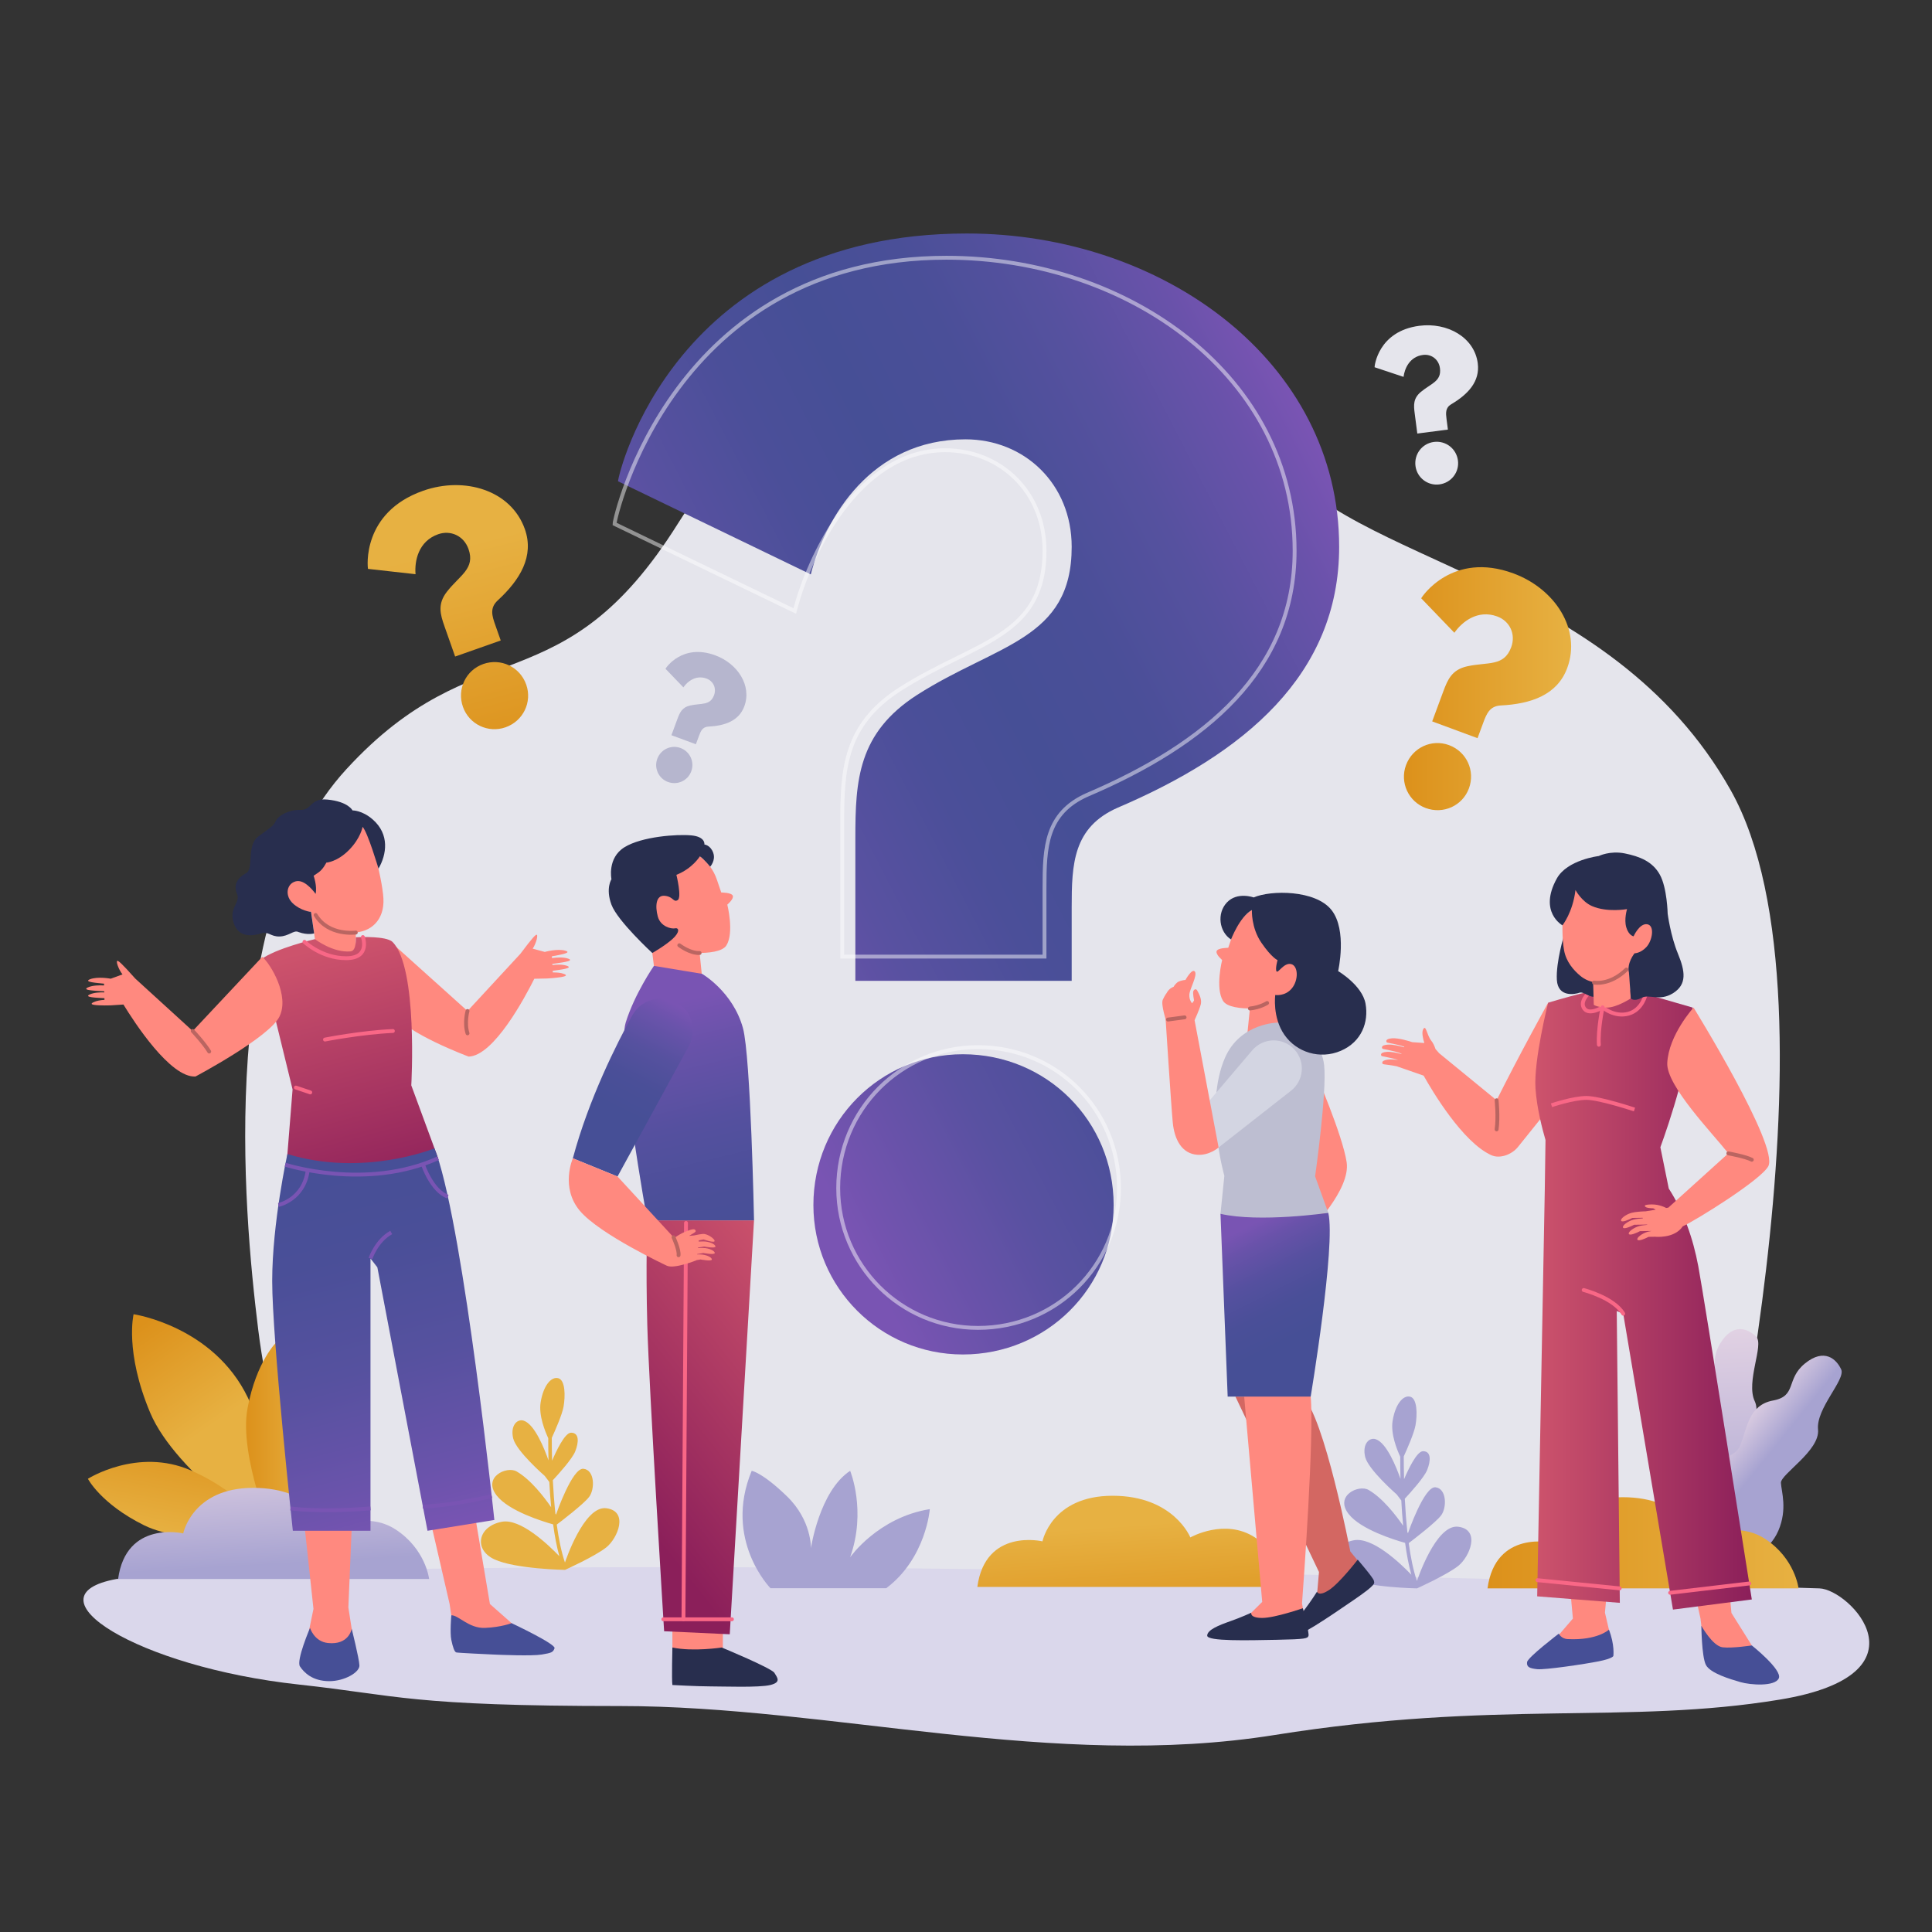<?xml version="1.0" encoding="utf-8"?>
<svg version="1.1" x="0px" y="0px" viewBox="0 0 500 500" style="enable-background:new 0 0 500 500;" xmlns="http://www.w3.org/2000/svg">
  <rect x="0" y="0" width="500" height="500" fill="#333333" stroke="none"/>
  <g id="OBJECT">
    <g>
      <path style="fill:#E5E5EC;" d="M258.965,89.673c0,0-53.324-2.343-83.436,45.694c-30.112,48.038-52.11,26.948-85.849,63.659 c-33.739,36.712-26.737,113.742-22.846,145.135c3.89,31.393,17.546,66.535,17.546,66.535h358.306 c0,0,36.605-150.437,5.198-206.223s-99.251-58.561-117.969-86.68C311.196,89.673,258.965,89.673,258.965,89.673z"/>
      <path style="fill:#DAD7EB;" d="M30.143,408.646c0,0,102.367-8.308,440.724,2.424c7.833,0.249,29.326,22.271-10.256,28.787 c-39.582,6.516-73.446,0-130.731,9.158c-57.285,9.158-114.779-7.493-169.362-7.493s-57.39-2.766-83.24-5.57 C35.566,431.426,6.335,412.993,30.143,408.646z"/>
      <path style="fill:#A7A3D1;" d="M377.419,395.12c-5.836-0.778-10.698,14.005-10.698,14.005s-0.022-0.026-0.055-0.062 c-0.924-2.716-1.597-6.109-2.088-9.711c1.091-0.825,6.957-5.299,8.367-7.152c1.556-2.045,1.459-7-1.459-7.292 c-2.918-0.292-7.1,11.865-7.1,11.865s-0.061-0.1-0.154-0.249c-0.316-2.907-0.53-5.869-0.671-8.655 c1.503-1.62,5.025-5.534,5.786-7.435c0.973-2.431,1.07-4.863-1.07-4.863c-1.632,0-3.914,4.913-4.908,7.249 c-0.06-2.318-0.077-4.353-0.076-5.91c0.864-1.889,2.671-5.993,3.038-8.049c0.486-2.723,0.486-6.905-1.362-7.391 c-1.848-0.486-3.89,1.945-4.571,6.322c-0.516,3.316,1.144,7.409,1.979,9.2c-0.004,1.533,0.009,3.499,0.064,5.746 c-0.983-2.821-3.536-9.342-6.42-10.278c-1.675-0.544-3.501,1.264-2.723,4.571c0.778,3.307,8.169,9.726,8.169,9.726l1.187,1.563 c0.111,2.118,0.267,4.33,0.477,6.541c-1.795-2.603-5.288-7.178-8.958-9.272c-2.541-1.45-8.85,1.459-5.155,6.224 c3.133,4.04,11.993,6.75,14.621,7.483c0.4,2.953,0.925,5.777,1.61,8.239c-3.029-3.149-10.092-9.809-14.869-8.914 c-6.224,1.167-7.391,7.197-1.945,9.726c5.446,2.529,18.284,2.723,18.284,2.723s7.78-3.501,10.698-5.835 C380.336,402.901,383.254,395.898,377.419,395.12z"/>
      <g>
        <g>
          <linearGradient id="SVGID_1_" gradientUnits="userSpaceOnUse" x1="36.85" y1="342.631" x2="54.958" y2="368.856">
            <stop offset="0" style="stop-color:#DC911B"/>
            <stop offset="1" style="stop-color:#E7B142"/>
          </linearGradient>
          <path style="fill:url(#SVGID_1_);" d="M34.574,340.12c0,0-2.359,9.693,4.301,25.511s32.647,33.024,32.647,33.024 s1.558-18.316-7.358-36.909C55.248,343.152,34.574,340.12,34.574,340.12z"/>
          <linearGradient id="SVGID_00000084489347196960250220000010365909550716899506_" gradientUnits="userSpaceOnUse" x1="63.684" y1="372.445" x2="81.264" y2="372.445">
            <stop offset="0" style="stop-color:#DC911B"/>
            <stop offset="1" style="stop-color:#E7B142"/>
          </linearGradient>
          <path style="fill:url(#SVGID_00000084489347196960250220000010365909550716899506_);" d="M71.688,347.208 c0,0-5.328,4.954-7.625,17.259c-2.297,12.305,6.615,33.215,6.615,33.215s8.303-10.525,10.341-25.426 C83.057,357.356,71.688,347.208,71.688,347.208z"/>
          <linearGradient id="SVGID_00000151502371075471233080000010794492390739799483_" gradientUnits="userSpaceOnUse" x1="50.622" y1="370.408" x2="45.419" y2="397.882">
            <stop offset="0" style="stop-color:#DC911B"/>
            <stop offset="1" style="stop-color:#E7B142"/>
          </linearGradient>
          <path style="fill:url(#SVGID_00000151502371075471233080000010794492390739799483_);" d="M22.752,382.707 c0,0,3.318,6.475,14.535,12.031s33.762,2.666,33.762,2.666s-7.871-10.852-21.655-16.866 C35.61,374.526,22.752,382.707,22.752,382.707z"/>
        </g>
        <linearGradient id="SVGID_00000096781890141579089610000008411486051112897431_" gradientUnits="userSpaceOnUse" x1="67.817" y1="357.161" x2="70.592" y2="404.894">
          <stop offset="0" style="stop-color:#FFE9EC"/>
          <stop offset="1" style="stop-color:#A7A3D1"/>
        </linearGradient>
        <path style="fill:url(#SVGID_00000096781890141579089610000008411486051112897431_);" d="M49.236,408.646h61.823 c0,0-0.876-7.732-8.656-12.81c-7.78-5.078-16.715,0-16.715,0s-4.293-10.784-20.113-10.784S47.42,396.85,47.42,396.85 s-14.783-3.512-16.858,11.797H49.236z"/>
      </g>
      <linearGradient id="SVGID_00000084515953094133301800000011147403055586779529_" gradientUnits="userSpaceOnUse" x1="294.148" y1="424.616" x2="292.066" y2="394.645">
        <stop offset="0" style="stop-color:#DC911B"/>
        <stop offset="1" style="stop-color:#E7B142"/>
      </linearGradient>
      <path style="fill:url(#SVGID_00000084515953094133301800000011147403055586779529_);" d="M271.606,410.696h61.823 c0,0-0.876-7.732-8.656-12.81c-7.781-5.078-16.715,0-16.715,0s-4.293-10.784-20.113-10.784s-18.154,11.797-18.154,11.797 s-14.783-3.512-16.858,11.797H271.606z"/>
      <g>
        <linearGradient id="SVGID_00000140003734906247201290000014637423417405576603_" gradientUnits="userSpaceOnUse" x1="455.771" y1="314.909" x2="439.376" y2="401.474" gradientTransform="matrix(0.972 -0.237 0.237 0.972 -78.028 116.624)">
          <stop offset="0" style="stop-color:#FFE9EC"/>
          <stop offset="1" style="stop-color:#A7A3D1"/>
        </linearGradient>
        <path style="fill:url(#SVGID_00000140003734906247201290000014637423417405576603_);" d="M430.732,397.769 c0,0-1.744-7.696-1.369-13.439c0.374-5.743,7.042-6.513,7.203-11.123c0.16-4.61-1.479-10.494,4.053-13.701 c5.532-3.207,1.208-6.294,4.571-11.828c3.363-5.534,7.298-3.781,9.336-1.707c2.038,2.074-2.762,11.672-0.4,16.666 c2.361,4.994-5.257,14.178-4.39,16.245c0.867,2.067,3.921,5.829,3.538,11.868s-4.844,9.413-4.844,9.413L430.732,397.769z"/>
        <linearGradient id="SVGID_00000004505599176691380540000005160533507040893824_" gradientUnits="userSpaceOnUse" x1="444.474" y1="364.531" x2="458.419" y2="375.77">
          <stop offset="0" style="stop-color:#FFE9EC"/>
          <stop offset="1" style="stop-color:#A7A3D1"/>
        </linearGradient>
        <path style="fill:url(#SVGID_00000004505599176691380540000005160533507040893824_);" d="M436.65,395.155 c0,0,0.949-7.834,3.236-13.115c2.286-5.282,8.824-3.762,10.527-8.048c1.703-4.287,2.141-10.379,8.43-11.536 c6.289-1.157,3.257-5.519,8.287-9.598c5.03-4.079,8.145-1.103,9.365,1.536c1.22,2.639-6.53,10.061-5.988,15.558 c0.542,5.497-9.723,11.58-9.603,13.819c0.12,2.238,1.729,6.809-0.665,12.366c-2.394,5.557-7.731,7.232-7.731,7.232 L436.65,395.155z"/>
        <linearGradient id="SVGID_00000176764135345890357940000009196407847362577049_" gradientUnits="userSpaceOnUse" x1="384.967" y1="399.273" x2="465.464" y2="399.273">
          <stop offset="0" style="stop-color:#DC911B"/>
          <stop offset="1" style="stop-color:#E7B142"/>
        </linearGradient>
        <path style="fill:url(#SVGID_00000176764135345890357940000009196407847362577049_);" d="M403.641,411.07h61.823 c0,0-0.876-7.732-8.656-12.81c-7.781-5.078-16.715,0-16.715,0s-4.293-10.784-20.113-10.784c-15.82,0-18.154,11.797-18.154,11.797 s-14.783-3.512-16.858,11.797H403.641z"/>
      </g>
      <path style="fill:#A7A3D1;" d="M194.537,380.644c0,0,2.723,0.389,9.142,6.613c6.419,6.224,6.189,13.421,6.189,13.421 s2.175-14.783,10.15-20.035c0,0,4.279,10.309,0,22.369c0,0,7.197-10.309,20.618-12.449c0,0-0.973,12.727-11.282,20.465H199.4 C199.4,411.029,187.145,398.539,194.537,380.644z"/>
      <path style="fill:#E7B142;" d="M156.928,390.332c-5.835-0.778-10.698,14.005-10.698,14.005s-0.022-0.026-0.055-0.062 c-0.924-2.716-1.597-6.109-2.088-9.711c1.091-0.825,6.957-5.299,8.367-7.152c1.556-2.045,1.459-7-1.459-7.292 c-2.918-0.292-7.1,11.865-7.1,11.865s-0.061-0.1-0.154-0.249c-0.316-2.907-0.53-5.869-0.671-8.655 c1.503-1.62,5.025-5.534,5.786-7.436c0.972-2.431,1.07-4.863-1.07-4.863c-1.632,0-3.914,4.913-4.908,7.249 c-0.06-2.318-0.077-4.353-0.076-5.91c0.864-1.889,2.671-5.993,3.038-8.049c0.486-2.723,0.486-6.905-1.362-7.392 c-1.848-0.486-3.89,1.945-4.571,6.322c-0.516,3.316,1.144,7.409,1.979,9.2c-0.004,1.533,0.009,3.499,0.064,5.746 c-0.983-2.821-3.536-9.342-6.42-10.278c-1.675-0.544-3.501,1.264-2.723,4.571c0.778,3.307,8.169,9.726,8.169,9.726l1.187,1.563 c0.111,2.118,0.267,4.33,0.477,6.542c-1.795-2.603-5.288-7.178-8.958-9.272c-2.541-1.45-8.85,1.459-5.155,6.224 c3.133,4.04,11.993,6.751,14.621,7.483c0.4,2.952,0.925,5.777,1.61,8.238c-3.029-3.149-10.092-9.809-14.869-8.914 c-6.225,1.167-7.392,7.197-1.945,9.726c5.446,2.529,18.284,2.723,18.284,2.723s7.781-3.501,10.698-5.835 C159.845,398.112,162.763,391.11,156.928,390.332z"/>
    </g>
    <g>
      <g>
        <linearGradient id="SVGID_00000101090168798507410020000003904863454353623716_" gradientUnits="userSpaceOnUse" x1="178.129" y1="237.831" x2="356.443" y2="146.055">
          <stop offset="0" style="stop-color:#7954B3"/>
          <stop offset="0.049" style="stop-color:#7153AE"/>
          <stop offset="0.213" style="stop-color:#5951A1"/>
          <stop offset="0.366" style="stop-color:#4B4F99"/>
          <stop offset="0.497" style="stop-color:#464F96"/>
          <stop offset="0.639" style="stop-color:#4A4F98"/>
          <stop offset="0.779" style="stop-color:#56519F"/>
          <stop offset="0.916" style="stop-color:#6952AA"/>
          <stop offset="1" style="stop-color:#7954B3"/>
        </linearGradient>
        <path style="fill:url(#SVGID_00000101090168798507410020000003904863454353623716_);" d="M159.949,124.558 c0-1.697,14.589-64.13,90.257-64.13c50.898,0,96.366,33.252,96.366,81.094c0,33.253-24.771,53.612-57.345,67.522 c-11.536,5.09-11.875,14.591-11.875,25.788v19.002h-55.987v-36.985c0-14.93,0.678-27.145,15.947-36.985 c20.699-13.234,40.04-14.252,40.04-38.343c0-16.287-12.216-27.823-27.485-27.823c-24.43,0-36.307,20.358-40.037,34.949 L159.949,124.558z M288.21,311.858c0,21.374-17.305,38.679-39.021,38.679c-21.377,0-38.682-17.305-38.682-38.679 c0-21.716,17.305-39.021,38.682-39.021C270.905,272.837,288.21,290.142,288.21,311.858z"/>
        <path style="opacity:0.47;fill:none;stroke:#FFFFFF;stroke-miterlimit:10;" d="M159.043,135.596 c0-1.587,15.131-68.893,85.889-68.893c47.596,0,90.113,31.094,90.113,75.833c0,31.095-23.164,50.133-53.624,63.142 c-10.787,4.76-11.104,13.644-11.104,24.115v17.769h-52.354v-34.585c0-13.961,0.634-25.384,14.912-34.585 c19.356-12.375,37.442-13.327,37.442-35.855c0-15.23-11.424-26.018-25.702-26.018c-22.845,0-35.44,27.961-38.929,41.606 L159.043,135.596z M289.591,307.488c0,19.987-16.182,36.17-36.489,36.17c-19.99,0-36.172-16.182-36.172-36.17 c0-20.307,16.182-36.489,36.172-36.489C273.409,270.999,289.591,287.181,289.591,307.488z"/>
      </g>
      <g>
        <linearGradient id="SVGID_00000083081024160231745000000010660677351279104174_" gradientUnits="userSpaceOnUse" x1="129.988" y1="197.554" x2="115.557" y2="142.051">
          <stop offset="0" style="stop-color:#DC911B"/>
          <stop offset="1" style="stop-color:#E7B142"/>
        </linearGradient>
        <path style="fill:url(#SVGID_00000083081024160231745000000010660677351279104174_);" d="M95.244,147.228 c-0.126-0.358-1.689-14.598,14.257-20.219c10.726-3.781,22.778-0.15,26.332,9.932c2.47,7.008-1.238,13.138-7.069,18.49 c-2.053,1.93-1.419,3.957-0.587,6.317l1.411,4.005l-11.799,4.159l-2.747-7.794c-1.109-3.146-1.873-5.771,0.613-8.979 c3.379-4.326,7.38-5.978,5.59-11.055c-1.21-3.432-4.641-4.956-7.859-3.822c-5.148,1.815-6.139,6.987-5.842,10.339L95.244,147.228 z M136.187,177.173c1.588,4.504-0.774,9.437-5.35,11.05c-4.505,1.588-9.437-0.774-11.025-5.278 c-1.613-4.577,0.748-9.509,5.254-11.097C129.641,170.235,134.574,172.597,136.187,177.173z"/>
      </g>
      <g>
        <g>
          <linearGradient id="SVGID_00000002362501247297596350000010338059744431558589_" gradientUnits="userSpaceOnUse" x1="363.334" y1="178.23" x2="406.61" y2="178.23">
            <stop offset="0" style="stop-color:#DC911B"/>
            <stop offset="1" style="stop-color:#E7B142"/>
          </linearGradient>
          <path style="fill:url(#SVGID_00000002362501247297596350000010338059744431558589_);" d="M367.81,154.842 c0.132-0.356,8.032-12.307,23.888-6.437c10.666,3.948,17.614,14.443,13.903,24.469c-2.579,6.968-9.35,9.313-17.255,9.701 c-2.812,0.172-3.62,2.136-4.489,4.483l-1.474,3.982l-11.732-4.343l2.869-7.75c1.158-3.129,2.248-5.636,6.211-6.513 c5.364-1.168,9.496,0.119,11.365-4.929c1.263-3.413-0.402-6.778-3.601-7.962c-5.119-1.895-9.187,1.45-11.101,4.218 L367.81,154.842z M380.158,204.041c-1.658,4.479-6.627,6.763-11.177,5.078c-4.48-1.658-6.764-6.627-5.106-11.106 c1.685-4.551,6.653-6.835,11.133-5.176C379.558,194.522,381.842,199.491,380.158,204.041z"/>
        </g>
      </g>
      <g>
        <g>
          <path style="fill:#B6B6CE;" d="M172.228,173.077c0.071-0.192,4.335-6.642,12.892-3.474c5.756,2.131,9.506,7.795,7.503,13.205 c-1.392,3.761-5.046,5.026-9.312,5.236c-1.518,0.093-1.954,1.153-2.423,2.419l-0.796,2.149l-6.331-2.344l1.548-4.183 c0.625-1.689,1.213-3.042,3.352-3.515c2.895-0.63,5.125,0.064,6.133-2.66c0.682-1.842-0.217-3.658-1.944-4.297 c-2.763-1.023-4.958,0.782-5.991,2.276L172.228,173.077z M178.892,199.628c-0.895,2.417-3.576,3.65-6.032,2.741 c-2.418-0.895-3.65-3.576-2.755-5.994c0.909-2.456,3.591-3.688,6.008-2.794C178.569,194.491,179.801,197.173,178.892,199.628z"/>
        </g>
      </g>
      <g>
        <g>
          <path style="fill:#E5E5EC;" d="M355.74,95.041c-0.031-0.24,0.887-9.337,11.589-10.725c7.199-0.934,14.239,2.935,15.116,9.702 c0.61,4.703-2.52,8.037-6.872,10.602c-1.538,0.931-1.412,2.281-1.206,3.865l0.349,2.688l-7.918,1.027l-0.678-5.231 c-0.274-2.112-0.402-3.852,1.577-5.523c2.685-2.251,5.401-2.75,4.96-6.157c-0.299-2.303-2.238-3.711-4.397-3.431 c-3.455,0.448-4.761,3.545-5.021,5.677L355.74,95.041z M377.315,119.179c0.392,3.023-1.738,5.788-4.809,6.186 c-3.023,0.392-5.788-1.738-6.18-4.761c-0.398-3.071,1.732-5.836,4.755-6.228C374.152,113.978,376.917,116.107,377.315,119.179z"/>
        </g>
      </g>
    </g>
    <g>
      <g>
        <path style="fill:#D36762;" d="M319.727,361.437l21.625,45.398l-0.573,6.635c3.123,1.652,10.929-9.195,10.929-9.195l-2.259-2.779 c0,0-6.737-35.047-12.322-40.059H319.727z"/>
        <path style="fill:#282E4E;" d="M340.839,411.927c0,0-1.509,2.428-3.357,4.835c-1.848,2.407-3.757,5.112-2.934,6.37 c0.824,1.258,9.453-4.732,15.706-8.996c6.253-4.264,5.406-4.386,5.293-5.082c-0.113-0.696-4.173-5.418-4.173-5.418 s-4.657,6.054-7.413,7.858C341.206,413.299,340.839,411.927,340.839,411.927z"/>
        <path style="fill:#FF897F;" d="M339.204,361.437l-17.615-4.583l5.068,57.72l-5.068,5.007h16.183l-0.81-4.613 C337.351,409.734,340.137,371.568,339.204,361.437z"/>
        <path style="fill:#FF897F;" d="M340.349,277.371c0,0,7.089,16.326,8.163,23.415c1.074,7.089-9.452,17.615-9.452,17.615 L340.349,277.371z"/>
        <path style="fill:#FF897F;" d="M319.01,241.925l-1.145,3.367c0,0-2.721,0-3.007,0.859c-0.286,0.859,1.432,2.291,1.432,2.291 s-1.826,7.232,0.215,10.562c2.041,3.33,14.285,1.504,14.285,1.504s5.048-0.537,7.841-6.122c2.793-5.585,4.833-9.882,3.759-15.467 c-0.628-3.264-6.476-5.528-12.158-5.358C325.119,233.714,320.656,237.082,319.01,241.925z"/>
        <polygon style="fill:#FF897F;" points="323.594,259.863 322.842,267.275 335.194,265.556 336.176,257.747 &#9;&#9;&#9;"/>
        <path style="fill:#BDBED1;" d="M330.824,264.644c0,0-9.808-0.018-13.783,9.075c-5.432,12.429-0.179,30.576-0.179,30.576l-1,9.843 c0,0,1.716,4.263,27.901-0.251l-3.414-9.448c0,0,3.107-21.901,2.332-28.804C341.638,266.344,330.824,264.644,330.824,264.644z"/>
        <path style="fill:#282E4E;" d="M323.993,235.517c0,0-0.238,4.53,2.447,8.45c2.685,3.92,4.189,4.511,4.189,4.511 s-0.645,2.256-0.269,2.9c0.376,0.645,1.88-2.309,3.759-1.88c1.88,0.43,1.987,4.135,0.215,6.283 c-1.772,2.148-4.296,1.718-4.296,1.718s-0.806,5.746,2.363,10.311c3.169,4.565,9.237,6.445,14.608,4.135 c5.37-2.309,7.25-7.411,6.391-12.191c-0.859-4.78-7.089-8.432-7.089-8.432s2.417-10.563-1.718-15.808 c-4.135-5.245-15.735-5.191-20.139-3.257c0,0-4.243-1.551-6.928,1.292c-2.685,2.843-1.993,7.638,1.071,9.59 C318.596,243.142,320.794,237.271,323.993,235.517z"/>
        <path style="fill:#D3D5E2;" d="M324.082,271.818l-15.315,18.013l6.606,7.132l18.751-14.693c3.311-2.595,3.743-7.447,0.941-10.585 h0C332.122,268.388,326.945,268.451,324.082,271.818z"/>
        <path style="fill:#FF897F;" d="M301.646,263.551c0,0,1.432,22.413,1.862,26.924c0.43,4.511,2.399,8.091,6.337,8.378 c3.171,0.231,5.528-1.891,5.528-1.891l-6.423-34.02L301.646,263.551z"/>
        <path style="fill:#FF897F;" d="M304.904,254.099c0,0-0.68,0.394-1.181,1.289c0,0-1.146,0.322-1.826,1.647 c0,0-0.394,0.465-0.967,1.683c-0.573,1.217,1.003,5.908,1.003,5.908l7.222-0.6c0,0,1.299-2.801,1.621-4.162 c0.322-1.361-0.644-2.972-0.931-3.509c-0.286-0.537-0.788-0.358-1.002,0.143c-0.215,0.501,0.179,2.435,0.179,2.435l-0.512,0.716 c0,0-0.813-0.859-0.706-2.291c0.108-1.432,2.148-4.941,1.432-5.907c-0.716-0.967-2.435,2.148-2.435,2.148 S305.799,253.67,304.904,254.099z"/>
        <linearGradient id="SVGID_00000125595675962339701480000003432886817712086925_" gradientUnits="userSpaceOnUse" x1="337.598" y1="351.144" x2="320.947" y2="318.398">
          <stop offset="0.15" style="stop-color:#464F96"/>
          <stop offset="0.396" style="stop-color:#4A4F98"/>
          <stop offset="0.627" style="stop-color:#55509F"/>
          <stop offset="0.851" style="stop-color:#6852A9"/>
          <stop offset="1" style="stop-color:#7954B3"/>
        </linearGradient>
        <path style="fill:url(#SVGID_00000125595675962339701480000003432886817712086925_);" d="M315.862,314.138l1.859,47.299h21.482 c0,0,6.542-39.248,4.56-47.55C343.763,313.887,325.957,316.468,315.862,314.138z"/>
        <path style="fill:#282E4E;" d="M323.823,417.373c0,0-2.592,1.205-5.457,2.208c-2.864,1.003-5.943,2.22-5.943,3.723 c0,1.504,10.501,1.217,18.068,1.074c7.567-0.143,7.853-0.358,8.14-1.002c0.286-0.644-1.452-7.17-1.452-7.17 s-7.212,2.515-10.506,2.515C323.379,418.721,323.823,417.373,323.823,417.373z"/>
        <path style="fill:none;stroke:#BA6561;stroke-linecap:round;stroke-linejoin:round;stroke-miterlimit:10;" d="M327.929,259.571 c0,0-1.758,1.15-4.451,1.432"/>
        <line style="fill:none;stroke:#BA6561;stroke-linecap:round;stroke-linejoin:round;stroke-miterlimit:10;" x1="302.286" y1="263.857" x2="306.571" y2="263.286"/>
      </g>
      <g>
        <rect x="174.016" y="419.594" style="fill:#FF897F;" width="13.06" height="7.707"/>
        <path style="fill:#282E4E;" d="M174.016,426.373c0,0-0.214,8.35,0,9.706c0,0,6.494,0.357,9.777,0.357s12.632,0.357,15.558-0.357 c2.926-0.714,1.784-1.927,1.07-3.14c-0.714-1.213-13.631-6.566-13.631-6.566S179.368,427.515,174.016,426.373z"/>
        <linearGradient id="SVGID_00000152262963106054669000000013819135334871624581_" gradientUnits="userSpaceOnUse" x1="217.711" y1="338.07" x2="158.878" y2="384.692">
          <stop offset="0" style="stop-color:#CD536C"/>
          <stop offset="1" style="stop-color:#8B1F5A"/>
        </linearGradient>
        <path style="fill:url(#SVGID_00000152262963106054669000000013819135334871624581_);" d="M167.521,315.827 c0,0-0.428,11.347,0,27.19c0.428,15.843,4.353,79.145,4.353,79.145l16.985,0.785l6.28-107.12H167.521z"/>
        <path style="fill:#FF897F;" d="M185.515,227.617l1.141,3.356c0,0,2.712,0,2.997,0.856c0.285,0.856-1.427,2.284-1.427,2.284 s1.82,7.208-0.214,10.527c-2.034,3.318-14.238,1.499-14.238,1.499s-5.031-0.535-7.814-6.102 c-2.783-5.567-4.817-9.848-3.747-15.415c0.626-3.253,6.454-5.51,12.117-5.34C179.426,219.434,183.874,222.791,185.515,227.617z"/>
        <polygon style="fill:#FF897F;" points="180.947,245.496 181.696,252.883 169.385,251.17 168.406,243.386 &#9;&#9;&#9;"/>
        <path style="fill:#282E4E;" d="M181.12,221.624c0,0-1.894,3.14-6.069,4.781c0,0,1.462,5.889,0.321,6.549 c-1.142,0.659-1.07-0.911-3.354-1.125c-2.284-0.214-2.498,2.712-1.784,5.352c0.714,2.64,3.497,3.283,4.496,3.069 c0.999-0.214,1.285,0.999-0.714,2.783c-1.998,1.784-5.201,3.602-5.201,3.602s-9.001-8.279-10.571-12.506 c-1.57-4.228,0-6.583,0-6.583s-1.142-5.489,3.354-8.275c4.496-2.787,13.631-3.429,17.342-3.072 c3.711,0.357,3.354,2.355,3.354,2.355s1.57,0.143,2.284,2.141c0.714,1.998-0.789,3.604-0.789,3.604 S182.181,222.287,181.12,221.624z"/>
        <linearGradient id="SVGID_00000079480622400706811040000015694437575517356195_" gradientUnits="userSpaceOnUse" x1="192.406" y1="342.798" x2="172.425" y2="259.96">
          <stop offset="0.15" style="stop-color:#464F96"/>
          <stop offset="0.396" style="stop-color:#4A4F98"/>
          <stop offset="0.627" style="stop-color:#55509F"/>
          <stop offset="0.851" style="stop-color:#6852A9"/>
          <stop offset="1" style="stop-color:#7954B3"/>
        </linearGradient>
        <path style="fill:url(#SVGID_00000079480622400706811040000015694437575517356195_);" d="M169.234,249.968 c0,0-4.988,7.196-7.311,14.69c-2.323,7.493,5.599,51.169,5.599,51.169h27.619c0,0-0.841-42.382-2.867-49.76 c-2.587-9.42-10.577-14.041-10.577-14.041L169.234,249.968z"/>
        <line style="fill:none;stroke:#F96786;stroke-linecap:round;stroke-linejoin:round;stroke-miterlimit:10;" x1="177.536" y1="316.5" x2="176.878" y2="419.067"/>
        <line style="fill:none;stroke:#F96786;stroke-linecap:round;stroke-linejoin:round;stroke-miterlimit:10;" x1="171.673" y1="419.067" x2="189.419" y2="419.067"/>
        <linearGradient id="SVGID_00000162325101596086394080000016550115622232985479_" gradientUnits="userSpaceOnUse" x1="160.384" y1="287.575" x2="174.378" y2="259.827">
          <stop offset="0" style="stop-color:#464F96"/>
          <stop offset="0.279" style="stop-color:#4A4F98"/>
          <stop offset="0.561" style="stop-color:#56519F"/>
          <stop offset="0.843" style="stop-color:#6A53AB"/>
          <stop offset="1" style="stop-color:#7954B3"/>
        </linearGradient>
        <path style="fill:url(#SVGID_00000162325101596086394080000016550115622232985479_);" d="M163.601,262.835 c-3.916,7.12-11.248,21.597-15.348,36.935l11.561,4.71l18.466-33.767c1.263-2.309,1.411-5.087,0.312-7.478 c-0.026-0.057-0.053-0.114-0.08-0.171C175.591,256.956,166.863,256.903,163.601,262.835z"/>
        <path style="fill:#FF897F;" d="M182.225,322.599c0,0,2.931,0.558,2.931,0s-1.452-1.284-3.07-1.312 c-0.431-0.007-0.865,0.006-1.274,0.028l0.04-0.319l1.24-0.242c0,0,2.672,0.966,2.839,0.456c0.167-0.51-1.806-1.958-3.008-1.868 c-0.664,0.049-1.599,0.234-2.312,0.39l-1.284,0.113c0.996-0.649,1.922-0.984,1.699-1.399c-0.26-0.484-0.819-0.409-2.531,0.26 c-1.114,0.436-2.094,1.059-2.648,1.444l-0.54,0.047l-14.492-15.717l-11.561-4.71c0,0-3.319,7.493,1.82,13.595 c5.138,6.102,22.587,14.238,22.587,14.238l0.004-0.008c1.907,0.828,7.54-1.417,7.54-1.417l0.006-0.046l1.081-0.183 c0,0,2.931,0.558,2.931,0c0-0.558-1.452-1.284-3.07-1.312c-0.253-0.004-0.505,0-0.755,0.007l0.012-0.092l1.638-0.278 c0,0,2.931,0.558,2.931,0c0-0.558-1.451-1.284-3.07-1.312c-0.441-0.008-0.886,0.006-1.303,0.03l0.015-0.12L182.225,322.599z"/>
        <path style="fill:none;stroke:#BA6561;stroke-linecap:round;stroke-linejoin:round;stroke-miterlimit:10;" d="M175.804,244.631 c0,0,2.789,2.144,5.258,2.001"/>
        <path style="fill:none;stroke:#BA6561;stroke-linecap:round;stroke-linejoin:round;stroke-miterlimit:10;" d="M174.305,320.197 c0,0,1.516,3.267,1.302,4.66"/>
      </g>
      <g>
        <path style="fill:#FF897F;" d="M400.661,259.494c0,0-7.81,14.107-13.341,25.253l-14.878-12.185l-0.936-1.077 c-0.23-0.697-0.584-1.53-1.117-2.188c-1.123-1.386-1.365-4.355-2.092-2.875c-0.384,0.782-0.067,2.272,0.316,3.507l-3.104-0.214 c-0.695-0.232-3.511-1.127-5.224-1.001c-1.964,0.146-1.491,0.909-1.382,1.055c0.095,0.127,2.675,0.447,4.516,1.128l-0.055,0.14 c-1.174-0.339-2.977-0.777-4.209-0.686c-1.964,0.146-1.491,0.909-1.382,1.055c0.103,0.137,3.103,0.499,4.941,1.297l-0.032,0.082 c-1.151-0.312-2.678-0.642-3.763-0.561c-1.964,0.146-1.491,0.909-1.382,1.055c0.092,0.123,2.517,0.428,4.342,1.067 c-0.933-0.141-1.929-0.226-2.692-0.119c-1.95,0.274-1.429,1.005-1.31,1.143c0.086,0.1,1.893,0.222,3.581,0.58l6.977,2.425 c2.225,3.966,10.077,17.213,17.509,20.583c2.253,1.021,5.341-0.178,6.89-2.106l8.691-10.812L400.661,259.494z"/>
        <path style="fill:#FF897F;" d="M404.735,393.425l2.328,25.462l-4.056,4.711c0,0,1.255,3.874,13.659-0.637l-1.309-5.618 c0,0,1.746-17.807,1.309-23.336L404.735,393.425z"/>
        <path style="fill:#FF897F;" d="M434.416,393.425l5.674,25.462l0.582,4.947c0,0,5.111,5.929,12.695,2.001l-5.274-8.402 l-2.182-24.007H434.416z"/>
        <path style="fill:#464F96;" d="M403.425,422.779c0,0-8.075,6.147-8.221,7.384c-0.146,1.237,0.582,1.601,2.619,1.819 c2.037,0.218,12.295-1.31,15.932-2.037c3.637-0.727,3.783-1.382,3.783-1.382s0.386-2.91-1.153-6.802 c0,0-2.957,2.819-10.651,2.437C403.985,424.111,403.425,422.779,403.425,422.779z"/>
        <path style="fill:#464F96;" d="M440.309,420.74c0,0,0.073,7.932,1.164,10.114c1.091,2.182,6.329,3.71,8.948,4.474 c2.619,0.764,8.948,1.2,9.93-0.982c0.982-2.183-6.984-8.512-6.984-8.512s-4.911,0.774-7.529,0.491S440.309,420.74,440.309,420.74 z"/>
        <linearGradient id="SVGID_00000053523255739907083230000000583521065546121645_" gradientUnits="userSpaceOnUse" x1="397.337" y1="336.279" x2="453.367" y2="336.279">
          <stop offset="0" style="stop-color:#CD536C"/>
          <stop offset="1" style="stop-color:#8B1F5A"/>
        </linearGradient>
        <path style="fill:url(#SVGID_00000053523255739907083230000000583521065546121645_);" d="M439.508,327.66 c-1.359-7.197-3.717-13.973-7.635-20.071l-2.17-10.685c2.003-5.486,8.406-23.988,8.35-36.146l-15.42-4.462L414.135,256 c0,0-5.142,0.981-13.474,3.494c0,0-3.784,14.952-3.277,22.228c0.356,5.101,1.776,10.525,2.594,13.318h-0.001l-0.19,12.977 l-1.964,105.113l21.388,1.683l-0.8-75.513l1.68,0.69l12.87,76.569l20.406-2.619C453.367,413.94,440.934,335.205,439.508,327.66z"/>
        <path style="fill:none;stroke:#F96786;stroke-linecap:round;stroke-linejoin:round;stroke-miterlimit:10;" d="M411.054,257.143 c0,0-2.357,2.143-1.018,3.911c1.339,1.768,4.713-0.362,4.713-0.362s3.001,2.666,6.698,1.648c3.697-1.018,4.5-5.196,4.5-5.196"/>
        <path style="fill:#FF897F;" d="M438.292,260.759c0,0-6.457,7.084-6.808,14.349c-0.283,5.852,11.722,18.201,15.809,23.382 l-15.53,14.043l-0.547,0.089c-0.29-0.162-0.845-0.419-1.783-0.676c-1.528-0.418-3.528-0.2-3.692,0 c-0.164,0.2,0.036,0.509,0.728,0.637c0.691,0.127,1.382,0.127,1.382,0.127l0.646,0.353l-2.602,0.422 c-0.938,0.027-2.601,0.113-3.627,0.388c-1.491,0.4-2.983,1.546-2.728,2.055c0.255,0.509,2.055-0.291,2.892-0.727l2.669-0.04 l0.095,0.144c-0.832,0.055-1.769,0.153-2.437,0.332c-1.491,0.4-2.983,1.546-2.728,2.055c0.254,0.509,2.055-0.291,2.892-0.727 l3.337-0.049l0.049,0.073c-0.722,0.059-1.476,0.152-2.039,0.303c-1.491,0.4-2.983,1.546-2.728,2.055 c0.255,0.509,2.055-0.291,2.892-0.727l2.925-0.043l0.01,0.015c-0.319,0.048-0.62,0.104-0.879,0.174 c-1.491,0.4-2.983,1.546-2.728,2.055c0.255,0.509,2.055-0.291,2.892-0.727l1.691-0.025l0,0c0,0,4.984,0.552,7.14-2.681 c3.587-1.683,20.171-11.977,22.142-15.554C460.485,296.64,438.292,260.759,438.292,260.759z"/>
        <path style="fill:#282E4E;" d="M404.814,241.91c0,0-2.165,7.018-1.901,11.663c0.264,4.646,4.747,3.743,5.855,3.338 c1.108-0.404,2.793,1.556,4.232,0.926c1.439-0.629-0.476-4.199-0.476-4.199L404.814,241.91z"/>
        <path style="fill:#FF897F;" d="M412.219,251.293l0.255,8.753c0,0,0.869,0.67,3.369,0.713c2.499,0.042,6.206-2.373,6.206-2.373 l-0.475-8.815L412.219,251.293z"/>
        <path style="fill:#FF897F;" d="M426.77,238.534c-0.767-0.051-1.384,0.058-1.885,0.25c0.45-4.291,0.417-7.992,0.417-7.992 l-20.279-1.225c0,0-1.326,10.435-0.239,16.396c0.529,2.905,2.417,5.103,4.213,6.594c2.251,1.868,5.34,2.252,8.002,1.04 c2.246-1.023,4.768-2.792,5.97-5.791c0.05-0.124,0.097-0.253,0.145-0.381c1.05-0.344,2.663-1.05,4.125-2.44 C429.658,242.688,429.973,238.748,426.77,238.534z"/>
        <path style="fill:#282E4E;" d="M411.971,234.475c3.92,1.74,9.109,0.799,9.109,0.799s-0.826,2.626-0.198,4.732 c0.629,2.113,1.887,2.313,1.887,2.313s1.525-3.448,3.535-3.122c2.009,0.326,1.322,4.24-0.206,5.884 c-1.528,1.644-3.08,1.632-3.08,1.632s-2.061,2.506-1.444,5.016c0,0,0.378,5.401,0.475,6.657c0,0,0.794,0.929,2.796-0.15 c2.002-1.078,4.618,1.034,8.185-1.232c3.567-2.266,3.12-5.58,1.203-10.229c-1.917-4.649-2.644-10.31-2.644-10.31 s-0.135-6.682-2.022-10.097c-1.886-3.415-5.214-4.723-9.065-5.502c-3.851-0.779-6.756,0.676-6.756,0.676 s-8.161,0.95-10.855,5.831c-4.788,8.673,1.468,12.098,1.468,12.098s2.673-3.318,3.371-9.134 C407.729,230.336,409.309,233.293,411.971,234.475z"/>
        <path style="fill:none;stroke:#F96786;stroke-miterlimit:10;" d="M401.526,286.041c0,0,5.617-1.898,9.045-1.898 c3.429,0,12.429,3,12.429,3"/>
        <path style="fill:none;stroke:#F96786;stroke-linecap:round;stroke-linejoin:round;stroke-miterlimit:10;" d="M414.749,260.691 c0,0-1.231,5.719-0.963,9.684"/>
        <path style="fill:none;stroke:#F96786;stroke-linecap:round;stroke-linejoin:round;stroke-miterlimit:10;" d="M409.857,333.857 c0,0,7.753,1.978,10.234,6.132"/>
        <line style="fill:none;stroke:#F96786;stroke-linecap:round;stroke-linejoin:round;stroke-miterlimit:10;" x1="432.23" y1="412.212" x2="452.713" y2="409.799"/>
        <line style="fill:none;stroke:#F96786;stroke-linecap:round;stroke-linejoin:round;stroke-miterlimit:10;" x1="397.902" y1="408.945" x2="419.172" y2="411.07"/>
        <path style="fill:none;stroke:#BA6561;stroke-linecap:round;stroke-linejoin:round;stroke-miterlimit:10;" d="M447.293,298.49 c0,0,4.442,0.796,6.074,1.653"/>
        <path style="fill:none;stroke:#BA6561;stroke-linecap:round;stroke-linejoin:round;stroke-miterlimit:10;" d="M387.32,284.747 c0,0,0.463,4.395,0,7.538"/>
        <path style="fill:none;stroke:#BA6561;stroke-linecap:round;stroke-linejoin:round;stroke-miterlimit:10;" d="M412.524,254.295 c0,0,4.027,0.832,8.394-3.374"/>
      </g>
      <g>
        <path style="fill:#FF897F;" d="M78.582,392.727l2.544,23.659l-2.544,12.339c0,0-0.636,0.89,4.961,1.781 c5.597,0.89,8.65-1.399,8.65-1.399l-2.035-13.102l0.89-21.243L78.582,392.727z"/>
        <polygon style="fill:#FF897F;" points="111.4,393.617 116.36,415.115 117.887,425.29 138.875,425.799 126.791,415.115 &#10;&#9;&#9;&#9;&#9;122.848,391.709 &#9;&#9;&#9;"/>
        <path style="fill:#464F96;" d="M80.235,421.299c0,0,1.04,3.527,4.627,3.911c5.486,0.588,6.154-3.678,6.154-3.678 s1.94,7.701,2.003,9.482c0.064,1.781-3.864,4.07-7.785,4.07c-4.426,0-6.588-2.29-7.606-3.816 C76.61,429.742,80.235,421.299,80.235,421.299z"/>
        <path style="fill:#464F96;" d="M116.799,418.041c0,0-0.388,4.451,0,6.359c0.388,1.908,0.833,3.117,1.278,3.244 c0.445,0.127,7.823,0.461,9.604,0.548c1.781,0.087,10.049,0.421,12.529,0c2.48-0.421,2.926-0.548,3.307-1.63 c0.382-1.081-11.12-6.49-11.12-6.49s-2.681,1.052-6.879,1.227C121.321,421.474,118.574,417.915,116.799,418.041z"/>
        <polygon style="fill:#FF897F;" points="92.082,238.293 92.082,246.662 81.903,246.04 80.295,234.245 &#9;&#9;&#9;"/>
        <path style="fill:#FF897F;" d="M147.049,248.095c-1.27-0.444-3.038-0.308-4.198-0.14l-0.026-0.463 c1.822-0.344,5.345-0.89,3.543-1.437c-2.075-0.629-5.382,0.303-5.382,0.304l-3.13-0.849c0.876-1.257,1.611-3.937,0.88-3.574 c-0.687,0.341-3.338,3.969-4.077,4.925l-13.666,14.786v0l-19.575-17.599c-2.093,2.233-2.705,13.042,0.389,18.176 c3.093,5.134,19.478,11.223,19.478,11.223c6.517-0.184,14.606-15.366,16.992-20.145l3.313-0.07c0,0,0.932-0.048,1.552-0.11h0.001 c1.886-0.189,4.356-0.463,2.838-1.062c-0.851-0.335-1.941-0.411-2.919-0.387l-0.024-0.427c1.809-0.267,5.484-0.666,3.68-1.298 c-1.121-0.392-2.628-0.331-3.764-0.197l-0.016-0.291C144.474,249.196,149.016,248.783,147.049,248.095z"/>
        <path style="fill:#FF897F;" d="M95.286,214.392c0,0,3.641,12.553,3.943,18.133c0.302,5.579-3.264,8.821-7.939,8.821 s-8.671-2.827-8.671-2.827l-5.837-10.733c-2.175-3.999-0.911-9.015,2.927-11.462c1.577-1.005,3.342-1.971,5.173-2.686 C91.064,211.225,95.286,214.392,95.286,214.392z"/>
        <path style="fill:#FF897F;" d="M78.623,228.34c0,0-3.242-1.131-4.298,0.905c-1.056,2.036,1.462,5.206,3.694,6.258 c2.232,1.052,5.504,0,5.504,0L78.623,228.34z"/>
        <linearGradient id="SVGID_00000115503706800573668060000008873231087680593807_" gradientUnits="userSpaceOnUse" x1="81.242" y1="245.638" x2="99.003" y2="312.796">
          <stop offset="0" style="stop-color:#CD536C"/>
          <stop offset="1" style="stop-color:#8B1F5A"/>
        </linearGradient>
        <path style="fill:url(#SVGID_00000115503706800573668060000008873231087680593807_);" d="M113.385,299.741 c0,0-4.983,3.021-15.687,3.623c-4.478,0.253-9.344,0.136-13.482-0.087c-5.77-0.301-10.14-0.816-10.14-0.816l1.642-20.514 l-8.208-33.597c3.623-2.865,13.987-5.303,13.987-5.303s4.692,3.613,9.266,3.166c1.564-0.155,1.321-3.642,1.321-3.642 s5.886-0.369,8.547,0.651c0.398,0.146,0.729,0.33,0.952,0.554c6.624,6.605,4.856,37.114,4.856,37.114L113.385,299.741z"/>
        <path style="fill:#282E4E;" d="M93.835,213.977c0,0-0.452,2.884-3.506,5.994c-3.053,3.11-5.881,3.28-5.881,3.28 s-0.792,1.696-2.036,2.545c-1.244,0.848-1.244,0.848-1.244,0.848s0.961,2.714,0.509,4.693c0,0-2.454-3.557-4.761-3.305 c-2.307,0.252-3.268,2.934-1.741,5.042c1.526,2.108,4.589,2.93,5.315,2.896l0.803,5.592c0,0-1.602,0.518-4.018-0.339 c-0.042-0.015-0.082-0.032-0.122-0.05c-1.131-0.507-2.432,1.133-4.807,1.189c-2.375,0.057-2.827-1.414-4.806-0.792 c-1.979,0.622-5.768,1.301-7.068-2.714c-1.301-4.015,1.866-5.202,0.848-7.577c-1.018-2.375,0.283-4.185,2.375-5.315 c2.092-1.131,0-7.068,3.11-9.443c3.11-2.375,3.902-2.601,4.58-4.072c0.678-1.47,3.576-2.937,6.197-2.831 c3.273,0.132,2.547-3.139,7.148-2.691c5.428,0.528,6.503,2.809,6.503,2.809s2.455-0.07,5.202,2.318 c4.467,3.883,3.62,9.105,1.518,12.748C97.954,224.803,95.192,215.447,93.835,213.977z"/>
        <path style="fill:#FF897F;" d="M67.886,247.62l-18.008,19.2l0,0l-14.874-13.57c-0.818-0.889-3.768-4.279-4.481-4.561 c-0.759-0.299,0.202,2.308,1.181,3.486l-3.047,1.112c-0.001,0-3.374-0.648-5.389,0.155c-1.749,0.698,1.808,0.942,3.652,1.13 l0.013,0.464c-1.17-0.068-2.943-0.054-4.171,0.497c-1.902,0.853,2.66,0.878,4.215,1.012l0.008,0.291 c-1.144-0.038-2.65,0.03-3.734,0.516c-1.744,0.782,1.951,0.868,3.777,0.98l0.012,0.428c-0.977,0.06-2.056,0.227-2.876,0.634 c-1.462,0.726,1.022,0.789,2.918,0.816h0.001c0.623,0.009,1.556-0.022,1.556-0.022l3.307-0.213 c2.785,4.559,12.135,18.998,18.644,18.627c0,0,19.08-10.113,21.726-15.491C74.963,257.733,70.162,249.668,67.886,247.62z"/>
        <linearGradient id="SVGID_00000014616088315883851120000008130224009964358300_" gradientUnits="userSpaceOnUse" x1="81.108" y1="296.883" x2="108.017" y2="398.632">
          <stop offset="0" style="stop-color:#464F96"/>
          <stop offset="0.279" style="stop-color:#4A4F98"/>
          <stop offset="0.561" style="stop-color:#56519F"/>
          <stop offset="0.843" style="stop-color:#6A53AB"/>
          <stop offset="1" style="stop-color:#7954B3"/>
        </linearGradient>
        <path style="fill:url(#SVGID_00000014616088315883851120000008130224009964358300_);" d="M127.935,393.364l-4.954,0.806 l-12.345,1.991L97.66,327.986l-1.777-2.292v70.468H75.786c0,0-5.342-49.604-5.342-64.621c0-15.007,3.934-32.879,3.934-32.879 c19.717,6.051,38.065-1.476,38.065-1.476c0.185,0.466,0.359,0.962,0.554,1.486C120.223,319.701,127.935,393.364,127.935,393.364z "/>
        <path style="fill:none;stroke:#BA6561;stroke-linecap:round;stroke-linejoin:round;stroke-miterlimit:10;" d="M49.879,266.82 c0,0,2.979,3.18,4.264,5.323"/>
        <path style="fill:none;stroke:#BA6561;stroke-linecap:round;stroke-linejoin:round;stroke-miterlimit:10;" d="M120.992,261.647 c0,0-0.865,3.067,0,5.782"/>
        <path style="fill:none;stroke:#BA6561;stroke-linecap:round;stroke-linejoin:round;stroke-miterlimit:10;" d="M92.082,241.346 c0,0-7.068,0.971-10.396-4.545"/>
        <line style="fill:none;stroke:#F96786;stroke-linecap:round;stroke-linejoin:round;stroke-miterlimit:10;" x1="76.571" y1="281.457" x2="80.295" y2="282.714"/>
        <path style="fill:none;stroke:#7954B3;stroke-miterlimit:10;" d="M72.057,311.845c0,0,6.608-1.361,7.598-9.033"/>
        <path style="fill:none;stroke:#7954B3;stroke-miterlimit:10;" d="M73.816,301.421c0,0,20.955,6.775,39.57-1.68"/>
        <path style="fill:none;stroke:#7954B3;stroke-miterlimit:10;" d="M95.882,325.694c0,0,1.51-4.587,5.368-6.729"/>
        <path style="fill:none;stroke:#7954B3;stroke-miterlimit:10;" d="M109.435,301.302c0,0,2.285,6.921,6.479,8.38"/>
        <path style="fill:none;stroke:#7954B3;stroke-miterlimit:10;" d="M75.178,390.372c0,0,7.26,1.09,20.705,0"/>
        <path style="fill:none;stroke:#7954B3;stroke-miterlimit:10;" d="M127.262,387.193c0,0-9.292,2.332-17.813,2.73"/>
        <path style="fill:none;stroke:#F96786;stroke-linecap:round;stroke-linejoin:round;stroke-miterlimit:10;" d="M78.801,243.749 c0,0,4.396,4.233,10.771,4.233s4.338-5.473,4.338-5.473"/>
        <path style="fill:none;stroke:#F96786;stroke-linecap:round;stroke-linejoin:round;stroke-miterlimit:10;" d="M84.107,269.036 c0,0,9.429-1.859,17.571-2.215"/>
      </g>
    </g>
  </g>
</svg>